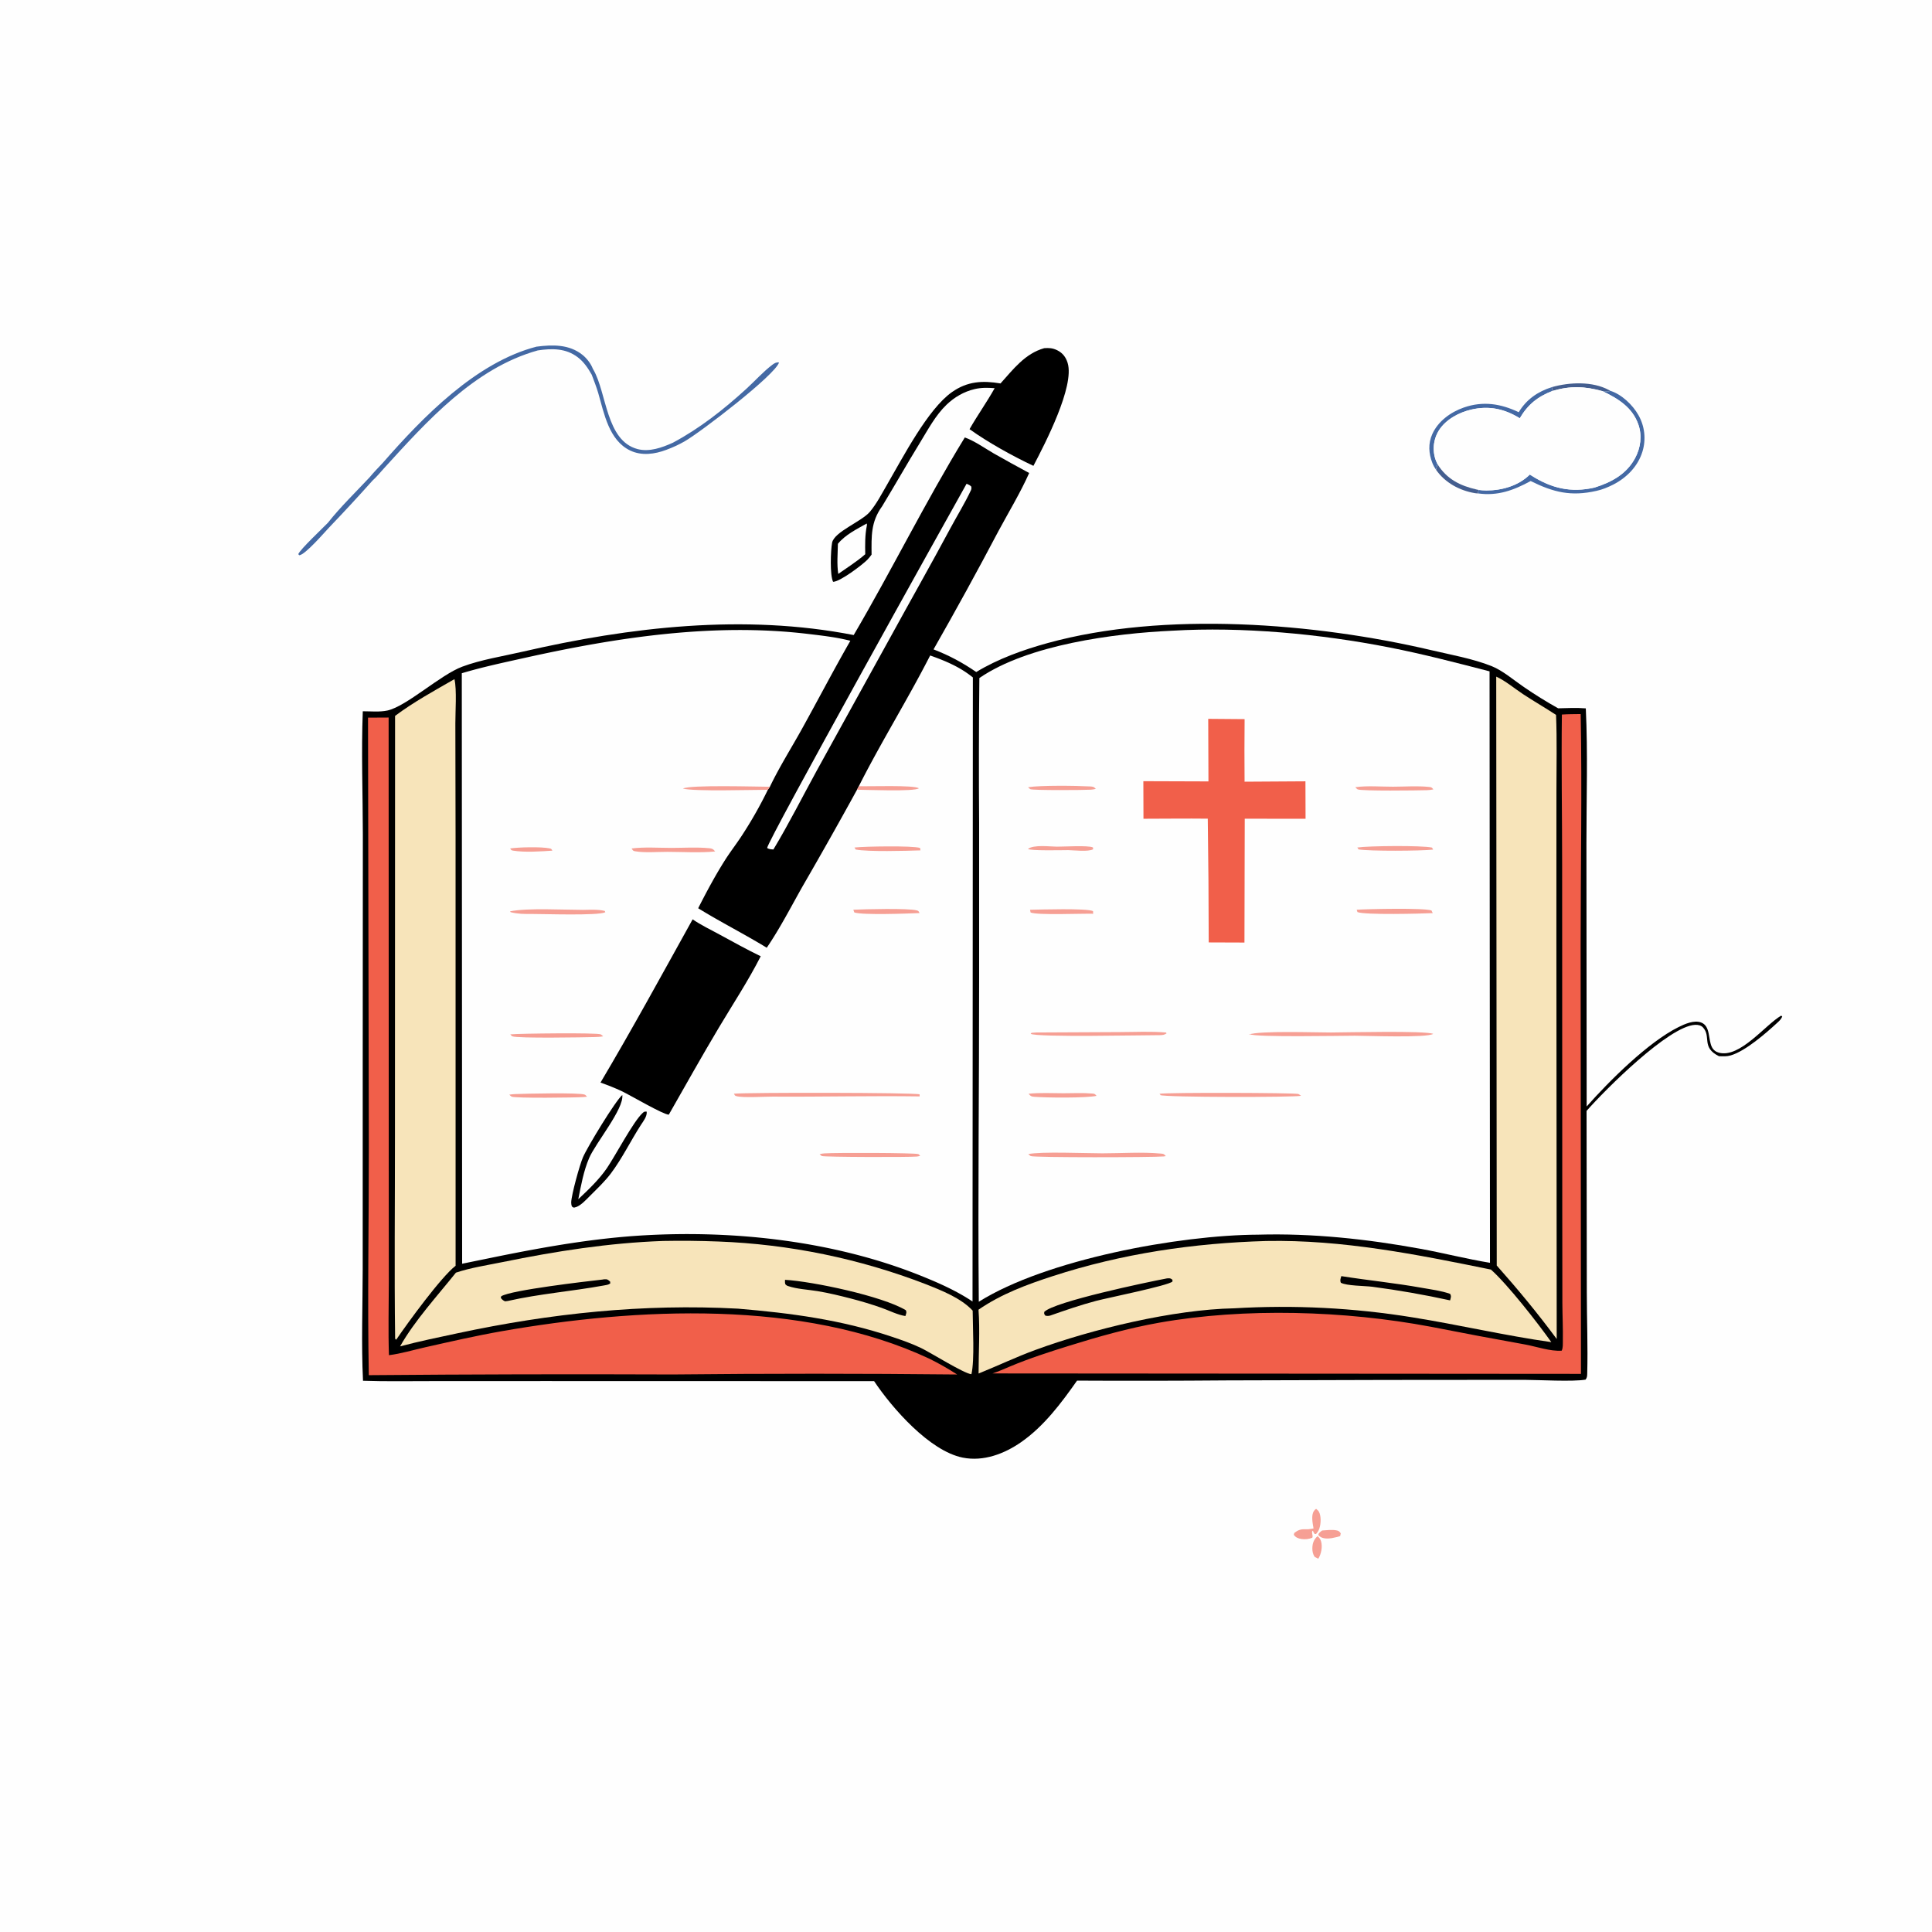 <svg xmlns="http://www.w3.org/2000/svg" width="1024" height="1024"><path fill="#FEFEFE" d="M0 0h1024v1024H0V0Z"/><path fill="#F69F94" d="M698.336 814.18c.924.846 1.479 1.493 1.846 2.719.865 2.891.099 6.741-1.451 9.254-.693-.303-1.337-.674-1.999-1.039-.815-1.373-1.176-2.74-1.164-4.353.022-2.72.74-4.791 2.768-6.581Zm2.424-2.99c2.372-.157 5.102-.507 7.438-.092 1.309.233 1.74.548 2.434 1.638l-.338 1.441-1.488.433q-1.389.349-2.797.615c-1.982.362-4.862.435-6.5-.899-.793-.646-.592-.333-.732-1.257.641-.869 1.127-1.25 1.983-1.879Z"/><path fill="#445E8F" d="M822.555 205.18c9.297-2.643 21.503-3.182 30.25 1.572q.325.174.639.367c-1.2.742-2.632.159-4.058.205-9.395-2.623-17.228-2.894-26.581-.103l-.25-2.041Z"/><path fill="#F69F94" d="M696.194 810.105c-.406-2.665-1.448-7.013.315-9.39.417-.562.558-.617 1.063-.986 1.45 1.049 1.856 1.928 2.193 3.684.471 2.452.115 6.445-1.352 8.556-.309.444-.499.639-.876 1.08l-.714.012c-.465-.639-.731-1.015-.977-1.779-1.077.684.277 2.355-.295 3.767-1.818.706-3.895.966-5.827.65-1.695-.277-2.998-.82-3.99-2.239l.282-.983c1.854-1.432 3.288-2.034 5.667-1.931 1.417.061 2.589-.061 3.98-.332l.531-.109Z"/><path fill="#4469A4" d="m822.555 205.18.25 2.041c-7.837 3.048-12.997 7.181-17.29 14.464-8.161-5.016-16.36-6.79-25.785-4.577-6.52 1.531-13.389 5.214-17.056 10.97q-.249.397-.476.807-.228.409-.435.83-.206.421-.391.851-.184.431-.347.871-.162.439-.301.887-.14.447-.256.901-.116.454-.209.913-.093.46-.162.923-.069.464-.114.93t-.066.935q-.021.468-.018.936.003.469.03.937.027.468.078.933.051.466.126.929.075.462.173.92.099.459.221.911c.327 1.23.843 2.391 1.375 3.544l-.754 2.988c-.82-1.192-1.437-2.307-1.969-3.659-1.972-5.012-2.279-10.264-.049-15.254 3.059-6.846 9.725-11.67 16.661-14.094 10.191-3.561 19.602-2.103 29.17 2.464 4.073-6.801 10.139-10.957 17.594-13.301Zm30.889 1.939c5.976 1.802 11.963 7.526 14.953 12.889q.31.544.591 1.103.282.558.535 1.131.252.572.476 1.157.223.585.416 1.18.193.595.356 1.2.162.604.294 1.216.131.612.231 1.229.1.618.169 1.24.068.622.105 1.247.037.624.041 1.25.005.626-.022 1.251-.027.625-.086 1.248t-.15 1.243q-.09.619-.212 1.233-.122.613-.276 1.22-.153.607-.337 1.205c-2.386 7.821-8.417 13.919-15.604 17.543-2.696 1.359-5.812 2.655-8.771 3.264-13.41 3.056-22.721.819-34.866-5.21-8.989 4.879-17.4 8.008-27.785 6.573-.248-.72.037-1.129.242-1.845 1.347.143 2.699.267 4.055.269 8.33.011 17.018-2.495 23.055-8.444l.717.466c10.686 6.838 21.052 9.287 33.496 6.457 8.937-2.782 16.992-7.062 21.582-15.646 2.916-5.454 3.778-11.861 1.726-17.758-3.179-9.139-10.786-13.764-18.989-17.706 1.426-.046 2.858.537 4.058-.205ZM284.38 183.734c8.462-1.089 17.278-1.314 24.357 4.358 2.242 1.797 4.481 4.667 5.485 7.378.09.151.182.3.27.452 7.154 12.33 6.635 37.596 23.37 42.082 6.297 1.688 13.086-.775 18.798-3.366 14.322-7.655 26.779-17.505 38.753-28.4 4.569-4.157 9.116-9.265 13.991-12.937 1.053-.794 2.138-1.408 3.489-1.193-1.79 6.484-41.584 37.017-50.082 41.849q-2.129 1.205-4.34 2.253c-1.735.839-3.545 1.545-5.347 2.227-6.098 2.306-13.042 3.259-19.123.348-11.263-5.392-13.804-19.647-16.894-30.338-.96-3.321-2.281-6.606-3.485-9.849-2.013-3.521-4.112-6.712-7.373-9.214-6.332-4.858-13.729-4.775-21.21-3.651-33.576 9.309-58.886 37.654-81.578 62.553-1.926 2.089-3.826 4.487-5.947 6.36q-11.341 12.689-23.112 24.981c-2.557 2.694-12.73 14.512-15.811 14.68l-.493-.605c1.03-2.583 12.885-13.694 15.687-16.613 6.621-8.382 14.753-16.239 22.075-24.068 2.198-2.66 4.63-5.138 6.993-7.651 21.221-24.311 49.51-53.394 81.527-61.636Z"/><path d="M553.452 184.541c2.57-.184 4.492-.069 6.853 1.081 2.927 1.426 4.643 3.697 5.579 6.792 3.729 12.327-11.924 42.639-18.155 54.492-10.981-5.17-24.013-12.389-33.855-19.438 4.205-7.394 9.184-14.318 13.314-21.724-3.663-.276-7.05-.358-10.668.498-5.623 1.331-10.672 4.273-14.827 8.259-5.883 5.645-9.887 13.274-14.111 20.166-6.831 11.146-13.267 22.508-20.045 33.68-6.032 8.305-5.649 15.869-5.584 25.602-.677.94-1.39 1.864-2.201 2.694-2.639 2.698-14.548 11.729-18.195 11.73-1.75-3.466-1.301-16.634-.532-20.711 1.094-5.803 15.743-11.244 20.066-16.439 3.615-4.344 6.323-9.643 9.161-14.52 8.287-14.246 21.493-39.876 34.3-48.878 8.197-5.761 16.175-6.198 25.735-4.592 6.781-7.543 12.997-15.837 23.165-18.692Z"/><path fill="#FEFEFE" d="M459.388 277.464c.138.842.172.545.027 1.278-.989 4.995-.91 9.931-.82 15.003-4.352 3.838-9.552 7.075-14.298 10.434-.807-5.093-.289-10.783-.198-15.944 3.914-4.806 9.982-7.777 15.289-10.771Zm363.417-70.243c9.353-2.791 17.186-2.52 26.581.103 8.203 3.942 15.81 8.567 18.989 17.706 2.052 5.897 1.19 12.304-1.726 17.758-4.59 8.584-12.645 12.864-21.582 15.646-12.444 2.83-22.81.381-33.496-6.457l-.717-.466c-6.037 5.949-14.725 8.455-23.055 8.444-1.356-.002-2.708-.126-4.055-.269-.205.716-.49 1.125-.242 1.845-.595-.023-1.157-.05-1.746-.149-8.166-1.372-15.797-5.489-20.608-12.358l.754-2.988c-.532-1.153-1.048-2.314-1.375-3.544q-.122-.452-.221-.911-.098-.458-.173-.92-.075-.463-.126-.929-.051-.465-.078-.933-.027-.468-.03-.937-.003-.468.018-.936.021-.469.066-.935.045-.466.114-.93.069-.463.162-.923.093-.459.209-.913.116-.454.256-.901.139-.448.301-.887.163-.44.347-.871.185-.43.391-.851.207-.421.435-.83.227-.41.476-.807c3.667-5.756 10.536-9.439 17.056-10.97 9.425-2.213 17.624-.439 25.785 4.577 4.293-7.283 9.453-11.416 17.29-14.464Z"/><path fill="#445E8F" d="M761.902 246.036c4.912 7.897 11.987 11.423 20.738 13.42.366.084.736.156 1.104.23-.205.716-.49 1.125-.242 1.845-.595-.023-1.157-.05-1.746-.149-8.166-1.372-15.797-5.489-20.608-12.358l.754-2.988Z"/><path d="M511.37 231.853c5.28 1.92 10.468 5.657 15.356 8.485q9.321 5.291 18.762 10.366c-4.701 10.526-10.788 20.556-16.249 30.708q-16.697 31.677-34.445 62.778c8.322 3.212 15.296 6.963 22.63 11.994 11.63-7.035 24.863-11.771 37.931-15.372 61.71-17.003 141.724-10.665 203.217 3.781 10.356 2.433 22.143 4.528 31.996 8.458 5.926 2.364 11.809 7.484 17.102 11.088q8.831 6.053 18.174 11.28c4.881-.117 9.79-.36 14.662.035 1.121 23.66.322 47.696.33 71.397l.126 139.603c12.061-13.621 32.525-34.022 48.662-42.061 3.368-1.678 8.282-3.852 12.018-2.443 5.021 1.894 3.645 9.052 5.707 13.057.785 1.522 2.045 2.493 3.685 2.938 11.145 3.023 24.768-14.937 33.045-19.644l.543.496c-.584 1.374-1.446 2.207-2.527 3.202-6.133 5.646-16.902 15.067-24.77 17.39-2.067.61-4.141.498-6.265.408-9.459-4.67-3.988-10.306-8.403-15.184-1.068-1.18-2.657-1.487-4.176-1.424-13.92.576-47.576 34.266-57.571 45.603l.128 95.968c.012 14.422.614 29.065.214 43.461-.033 1.217-.107 2.008-.873 3.014-6.83 1.186-24.758.14-32.435.11l-72.628.058-85.027.237q-39.714.33-79.428.119c-8.382 11.933-17.574 24.208-29.663 32.618-8.929 6.213-19.947 10.383-30.934 8.195-17.541-3.493-37.449-26.264-46.972-40.531l-174.614-.043-60.329.026c-11.968-.005-23.99.22-35.95-.187-.947-19.593-.183-39.605-.162-59.237l.006-108.646.071-121.5c-.024-21.757-.868-43.729-.031-65.461 4.128-.012 8.995.488 13.025-.394 10.208-2.237 27.968-18.856 39.714-23.254 9.894-3.704 21.553-5.525 31.905-7.915 57.102-13.182 117.561-20.168 175.548-8.836 20.259-34.517 37.988-70.613 58.895-104.741Z"/><path fill="#FEFEFE" d="M512.304 256.4c1.02.429 1.776.712 2.529 1.542.085.707.086 1.249-.223 1.91-3.187 6.821-7.36 13.545-10.927 20.2-10.351 19.31-21.154 38.334-31.679 57.539l-39.045 70.74c-7.665 13.988-14.807 28.226-23.039 41.906-1.296-.097-2.189-.095-3.334-.774.304-3.984 94.249-172.653 105.718-193.063Z"/><path fill="#F7E4BA" d="M351.457 657.732q14.653-.272 29.297.293 7.036.265 14.056.82 7.02.556 14.01 1.4 6.991.845 13.941 1.977 6.95 1.132 13.847 2.55 6.897 1.418 13.73 3.12 6.833 1.702 13.59 3.684 6.756 1.982 13.426 4.241 6.669 2.259 13.239 4.792c8.258 3.262 18.79 7.393 24.944 14.05.02 8.479 1.099 26.166-.665 33.705-3.854-.291-21.558-11.419-26.668-13.877-5.029-2.419-10.265-4.23-15.55-6.001-26.821-8.989-53.467-12.521-81.532-14.872-50.23-2.693-99.173 2.486-148.292 12.976-10.288 2.197-20.606 4.307-30.774 7.019 7.567-13.469 19.93-26.974 29.6-39.081 7.857-2.634 16.585-3.94 24.722-5.599 28.214-5.754 56.259-10.173 85.079-11.197Z"/><path d="M319.318 678.196c.322-.052.641-.136.967-.157 1.664-.108 1.914.223 3.108 1.255l.048.968c-1.039.758-2.293.868-3.542 1.094-16.916 3.072-33.95 4.386-50.791 8.192l-1.407.181c-1.11-.493-1.557-.897-2.292-1.861l.272-.838c5.38-3.285 44.967-7.852 53.637-8.834Zm96.75.131c14.739.868 51.491 8.595 64.001 16.088.659 1.215.159 1.834-.191 3.114-4.074-.596-8.709-2.958-12.636-4.35q-7.981-2.798-16.171-4.905c-5.854-1.515-11.753-2.946-17.72-3.94-5.036-.84-10.937-1.064-15.724-2.719-.543-.188-.705-.278-1.169-.707-.573-.53-.369-1.829-.39-2.581Z"/><path fill="#F7E4BA" d="M671.262 657.754c40.294-.765 79.688 7.13 118.964 15.149 8.914 7.917 24.947 28.465 32.004 38.458-24.605-3.461-48.97-9.202-73.523-13.128q-11.712-1.9-23.511-3.153-11.798-1.253-23.648-1.854-11.85-.602-23.715-.55-11.865.052-23.709.757c-32.149.629-75.148 10.989-105.351 22.064-10.216 3.746-20.02 8.433-30.105 12.495-.01-11.208.775-22.657-.038-33.824 12.036-8.307 25.452-13.267 39.256-17.757 36.869-11.991 74.685-17.555 113.376-18.657Z"/><path d="M710.923 676.375c14.231 2.249 28.5 3.647 42.716 6.199 4.931.885 10.229 1.525 14.951 3.203.775 1.359.328 1.959-.008 3.449q-20.482-4.481-41.268-7.222c-3.922-.5-13.612-.451-16.635-2.129-.567-1.412-.141-2.057.244-3.5Zm-92.718 1.258c.113-.02.225-.054.34-.06 1.48-.079 1.791-.182 2.879.742l-.002.931c-2.228 2.17-34.471 8.667-40.454 10.244-8.254 2.177-16.271 4.967-24.325 7.786-.959.265-1.543.235-2.521.075-.738-.944-.765-.852-.63-2.032 5.392-5.448 54.459-15.746 64.713-17.686Z"/><path fill="#F7E4BA" d="M793.031 358.627c4.889 2.204 9.65 6.267 14.186 9.259 5.76 3.799 11.749 7.232 17.518 11.023.554 13.446.199 27.104.208 40.572l-.023 76.863.168 213.352c-10.032-13.577-20.569-26.324-31.782-38.938l-.275-312.131Zm-552.159 1.324c1.316 5.691.45 17.35.476 23.518l.113 60.076.017 227.329c-7.576 5.797-25.37 30.212-31.463 39.166-.257-.023-.399-.331-.584-.511-.478-35.767-.068-71.59-.095-107.364l.058-222.727c9.64-7.233 21.005-13.482 31.478-19.487Z"/><path fill="#F15F4A" d="M827.83 378.724c3.299-.243 6.654-.2 9.964-.262.764 40.855-.035 81.851-.032 122.721l.177 226.996-311.931-.229c3.198-1.013 6.278-2.412 9.368-3.715 10.182-4.267 20.677-7.648 31.208-10.932 15.624-4.874 31.574-9.37 47.703-12.234 45.489-8.075 98.62-6.41 143.952 2.112q25.075 4.941 50.23 9.451c5.992 1.115 13.258 3.693 19.25 3.255.744-1.396.595-3.538.622-5.117.118-6.719-.225-13.488-.256-20.215l-.054-47.81-.068-184.947c-.002-26.341-.477-52.739-.133-79.074Zm-632.767 1.641 10.917-.054.069 234.258.036 64.87c-.025 12.921-.367 25.924.061 38.835 6.412-.796 12.892-2.765 19.217-4.185 13.465-3.024 26.956-6.135 40.551-8.517 71.331-12.496 159.428-16.992 226.721 14.597q7.572 3.75 14.667 8.34-75.325-.795-150.651-.013-80.589-.322-161.176.375c-.741-40.067.053-80.299.011-120.386l-.423-228.12Z"/><path fill="#FEFEFE" d="M244.76 356.831c10.839-3.251 22.031-5.622 33.075-8.081 48.98-10.91 100.333-18.755 150.503-12.745 7.392.885 15.161 1.746 22.369 3.625-8.829 15.37-16.989 31.055-25.571 46.549-5.644 10.192-12.065 20.327-17.079 30.824l-1.081 1.605a220.083 220.083 0 0 1-14.135 24.814c-2.757 4.172-5.82 8.135-8.505 12.357-5.205 8.184-9.891 16.966-14.289 25.61 11.883 7.338 24.421 13.637 36.349 20.936 7.136-10.47 12.905-21.814 19.145-32.821q14.646-25.302 28.702-50.936l.963-1.879c11.841-23.437 25.844-45.854 37.8-69.272 8.197 2.908 15.808 6.096 22.634 11.645l-.183 330.754c-8.551-5.685-17.82-9.803-27.315-13.623-45.418-18.275-97.9-24.218-146.549-21.458-25.922 1.471-51.457 5.901-76.873 11.02l-19.78 4.049-.18-312.973Z"/><path fill="#F69F94" d="M270.387 449.685c4.69-.675 16.422-.947 20.917-.026 1.095.224.9.335 1.466 1.203-6.29.425-14.538.995-20.72.01-1.205-.192-.988-.284-1.663-1.187Zm184.819-32.996c4.847.229 29.417-.734 31.804 1.138-2.63 1.841-27.745.772-32.767.741l.963-1.879Zm-2.316 32.509c5.226-.593 30.811-1.055 34.764.233l.222 1.286c-7.461.256-28.026.833-34.33-.463l-.656-1.056Zm-.609 32.976c5.857-.289 29.004-.876 33.646.353 1.064.282.925.516 1.45 1.411-5.944.258-30.314 1.177-34.578-.33l-.518-1.434ZM269.938 580.2c1.13-.223 2.263-.273 3.412-.326 4.602-.215 34.09-.874 36.605.315.486.23.797.722 1.196 1.083q-.994.12-1.993.197c-3.8.301-36.367.704-38.021-.241-.457-.261-.799-.685-1.199-1.028Zm137.038-161.592c-8.564-.005-38.955.961-44.996-.636 3.486-2.094 39.291-.987 46.077-.969l-1.081 1.605ZM270.474 548.234c4.671-.465 46.125-.975 47.986.024.469.252.828.668 1.242 1.002-1.507.31-3.079.363-4.616.404-5.087.136-40.837.775-43.543-.407-.452-.197-.712-.682-1.069-1.023Zm64.287-98.529c6.806-.859 14.194-.307 21.056-.304 6.504.002 13.481-.472 19.944.158 1.787.174 2.147.347 3.29 1.736-8.231.812-16.97.225-25.248.202-5.432-.015-11.765.59-17.097-.285-1.351-.222-1.18-.469-1.945-1.507Zm99.668 162c.879-.178 1.676-.33 2.573-.392 5.868-.403 48.202-.327 49.726.397.403.191.669.59 1.004.885-.593.18-1.101.331-1.721.394-4.152.421-49.393.302-50.43-.275-.446-.247-.768-.672-1.152-1.009ZM309.001 482.252c3.68-.038 7.963-.342 11.537.561l.289.692c-3.741 1.917-32.793.893-38.928.913-3.958.051-7.417.02-11.286-.949l-.255-.44c9.176-1.888 28.398-.784 38.643-.777Zm79.978 97.427c7.207-.693 95.949-.653 98.441.357l.02 1.081c-25.959-.366-51.963.276-77.931.11-4.341-.028-15.657.721-19.178-.24-.956-.261-.861-.509-1.352-1.308Z"/><path d="M329.827 580.36c.972 7.38-14.152 25.446-17.575 33.441-2.945 6.877-4.297 14.493-5.747 21.803 5.217-4.867 11.19-10.604 15.197-16.51 4.553-6.711 13.9-24.548 18.839-29.118.916-.848 1.055-.867 2.227-.781.27 2.479-1.813 5.113-3.115 7.099-5.364 8.331-9.859 17.619-15.786 25.531-3.247 4.334-7.36 8.212-11.191 12.034-2.086 2.082-5.136 5.536-8.079 6.136-.831.169-.898-.124-1.514-.576-.221-.73-.364-1.408-.336-2.177.152-4.132 4.46-19.748 6.23-23.859 2.391-5.553 17.135-29.811 20.85-33.023Zm37.284-93.089c4.435 3.043 9.523 5.479 14.247 8.047 7.232 3.932 14.433 7.928 21.838 11.528-6.559 12.93-14.659 25.21-22.091 37.662-9.14 15.315-17.8 30.808-26.632 46.294-3.075-.085-20.317-10.265-24.885-12.433-3.698-1.756-7.454-3.205-11.305-4.583 16.862-28.428 32.779-57.612 48.828-86.515Z"/><path fill="#FEFEFE" d="M621.339 334.286c37.124-2.198 78.409 1.681 114.975 8.855 17.915 3.514 35.524 8.111 53.187 12.687l.217 313.484c-12.345-2.034-24.517-5.164-36.828-7.421-28.195-5.17-57.39-8.317-86.079-7.492-41.821.183-112.321 13.144-148.029 35.552-.521-57.536.217-115.148.174-172.694l.002-80.535q-.28-38.675.125-77.347c25.721-17.681 71.502-23.688 102.256-25.089Z"/><path fill="#F69F94" d="M544.904 417.247c6.785-1.064 25.554-.827 32.544-.426 1.64.094 2.265.057 3.368 1.308-.882.192-1.674.355-2.576.42-3.364.242-30.914.426-32.191-.287-.445-.249-.763-.677-1.145-1.015Zm15.33 31.503c3.747.024 16.354-.789 19.043.402l.098.985c-2.774 1.437-9.786.522-13.125.454-3.004-.003-20.246.445-21.414-.663 3.268-2.328 11.37-1.218 15.398-1.178Zm-14.305 33.457c5.028-.131 30.333-.886 33.401.708l.071 1.388c-6.336-.167-29.237.857-33.154-.652l-.318-1.444Zm-.756 97.498c6.045-.634 12.392-.272 18.466-.258 4.916.011 10.069-.29 14.959.133 1.517.131 1.62.08 2.595 1.242-5.616 1.229-26.672 1.017-32.968.504-1.666-.136-1.982-.342-3.052-1.621Zm174.236-130.508c6.112-.895 34.186-1.164 39.579.046l.615 1.067c-6.298.717-33.687.906-39.531-.11l-.663-1.003Zm-1.061-31.963c6.323-.878 13.515-.259 19.948-.265 6.174-.005 12.839-.505 18.962.11 1.499.15 1.544.209 2.451 1.324-1.201.275-2.335.376-3.567.414-4.134.13-34.907.539-36.593-.449-.475-.279-.801-.756-1.201-1.134Zm.73 64.94c6.001-.391 35.548-1.037 39.635.389l.665 1.399c-5.964.31-36.003 1.067-39.901-.541l-.399-1.247Zm-104.531 97.562c4.323-.766 72.015-.57 73.619.105.523.221.946.63 1.419.945-3.395.871-72.103.867-74.626-.371l.088-.187-.5-.492Zm-65.207-32.497 44.141-.211c8.095-.016 16.501-.477 24.559.236l.26.456c-1.439.92-2.007.849-3.675.941-8.87-.018-64.728 1.218-68.33-.708l.419-.537 2.626-.177Zm-4.319 64.46c6.508-1.421 30.536-.416 39.182-.41 10.153.006 20.996-.789 31.05.135 1.592.146 1.658.184 2.647 1.35-.395.061-.789.131-1.186.168-5.56.52-68.749.649-70.401-.198-.493-.253-.861-.697-1.292-1.045Zm160.299-64.452c8.035-.031 49.757-1.062 54.305.727-3.525 2.223-35.013 1.004-41.5.983-7.012.004-52.975.919-55.72-.812l1.028.549-.955-.584-.433.123.207.323-.411-.206c5.811-2.148 35.111-1.084 43.479-1.103Z"/><path fill="#F15F4A" d="m640.384 381.009 19.284.154q-.161 16.575-.018 33.149l32.261-.199.062 19.849-32.231-.031-.156 65.639-18.94-.067q-.02-32.798-.502-65.592c-11.354-.124-22.726.024-34.082.042l-.059-19.907 34.504.115-.123-33.152Z"/></svg>